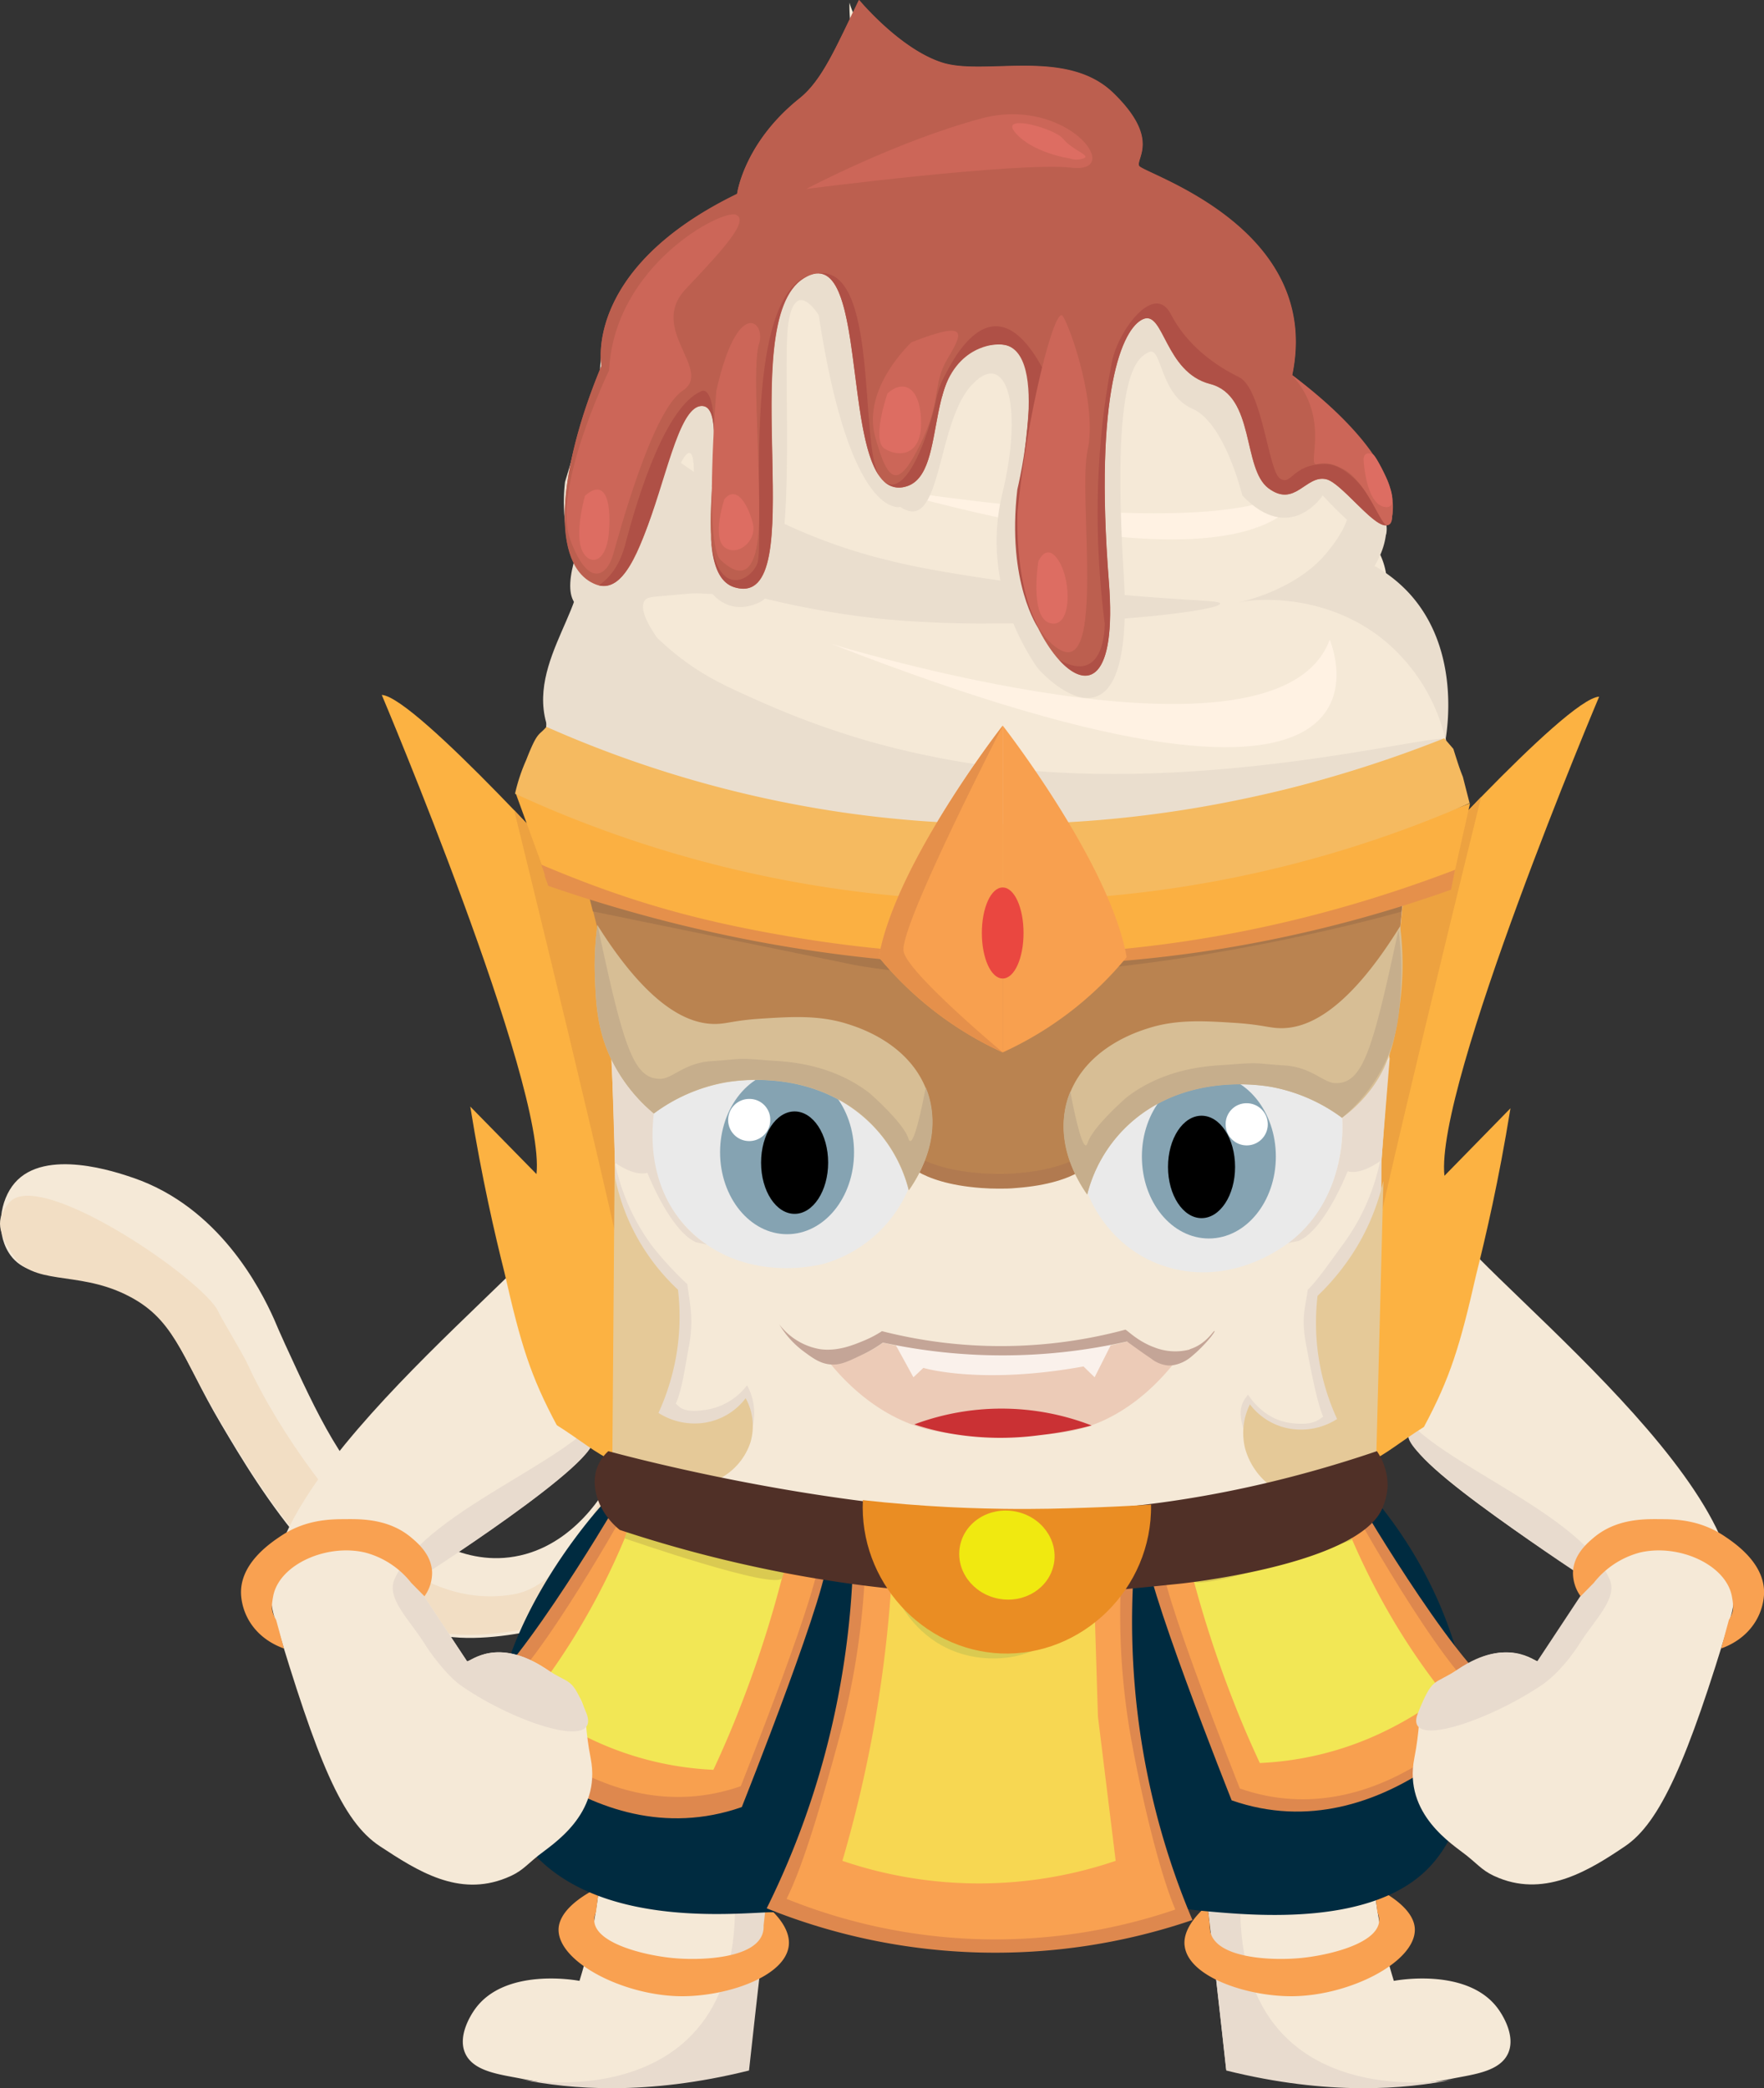 <svg id="Layer_1" data-name="Layer 1" xmlns="http://www.w3.org/2000/svg" viewBox="0 0 387.67 458.75"><rect x="0" y="0" width="387.67" height="458.75" fill="#333333" stroke="none"/><defs><style>.cls-1{fill:#f5e9d7;}.cls-2{fill:#f2dec4;}.cls-3{fill:#e8dbce;}.cls-4{fill:#f9a151;}.cls-5{fill:#002b40;}.cls-6{fill:#de884e;}.cls-7{fill:#f7d752;}.cls-8{fill:#daca51;}.cls-9{fill:#f8a04f;}.cls-10{fill:#f2e755;}.cls-11{fill:#fcb242;}.cls-12{fill:#eda240;}.cls-13{fill:#b17a50;}.cls-14{fill:#ba8350;}.cls-15{fill:#a9774b;}.cls-16{fill:#eaeaea;}.cls-17{fill:#85a3b2;}.cls-18{fill:#fff;}.cls-19{fill:#d7be95;}.cls-20{fill:#e5c998;}.cls-21{fill:#eccbb7;}.cls-22{fill:#faf1eb;}.cls-23{fill:#ca3134;}.cls-24{fill:#c6ae8c;}.cls-25{fill:#c4a597;}.cls-26{fill:#503027;}.cls-27{fill:#ea8d23;}.cls-28{fill:#f0e910;}.cls-29{fill:#ebdfd7;}.cls-30{fill:#eadece;}.cls-31{fill:#fff2e3;}.cls-32{fill:#fbb042;}.cls-33{fill:#f5ba60;}.cls-34{fill:#e5904b;}.cls-35{fill:#ea4740;}.cls-36{fill:#bc5f4f;}.cls-37{fill:#af5046;}.cls-38{fill:#cc6658;}.cls-39{fill:#dd6d62;}</style></defs><title>hanuman</title><path class="cls-1" d="M231.66,561.16c-1.1,2.1-8,14.74-21.27,17-12.24,2.11-22-5.91-27.18-10.19-10.47-8.62-16.08-20.85-23.22-36.4-1.05-2.29-1.88-4.21-2.42-5.5-3.08-6.91-12.19-24.69-31-31.12-3.68-1.26-19.31-6.61-26,1.1-3.33,3.84-4.21,10.67-1.41,15.24,4.43,7.26,15,3.62,26,9,10.52,5.11,11.85,13.76,20.75,28.79,8.25,13.94,25.74,43.48,49.58,46.63,15,2,35.72-6.09,35.73-6.1Z" transform="translate(-97.31 -236.21)"/><path class="cls-2" d="M231.39,560.46c-1.1,2.1-8,23.74-21.27,26-12.24,2.11-22-3.91-27.18-8.19-10.46-8.62-24.08-26.85-31.22-42.4-1.05-2.29-5.88-10.21-6.42-11.5-3.08-6.91-39.26-31.73-45.94-24-3.33,3.84-2.21,6.67.59,11.24,4.43,7.26,14,3.62,25,9,10.52,5.11,11.85,12.76,20.75,27.79,8.25,13.94,25.74,43.48,49.58,46.63,15,2,35.72-6.09,35.73-6.1Z" transform="translate(-97.31 -236.21)"/><path class="cls-1" d="M267,642.63a82.49,82.49,0,0,1-37.41-8.95,112.33,112.33,0,0,1-4.93,37.69c-0.93-.18-16.33-2.9-22.9,6.12-0.58.79-4,5.68-2.24,9.73s7.54,4.68,12.15,5.59c10.43,2.08,27.27,3.61,49.83-2q1.29-11.81,2.65-23.72,1.4-12.28,2.86-24.45" transform="translate(-97.31 -236.21)"/><path class="cls-3" d="M267.43,642.88c-4.1,0-13.72-40.17-9.06,3.66,6.24,58.58-50.89,45.61-46.28,46.52,10.43,2.08,27.27,3.61,49.83-2q1.29-11.81,2.65-23.72,1.4-12.28,2.86-24.45" transform="translate(-97.31 -236.21)"/><path class="cls-4" d="M265.62,654.74l-0.5,4.5a4.88,4.88,0,0,1-.27,1.89c-1.91,5.28-13.28,5.82-19.59,5.23s-16.76-3.17-17.33-7.94a4,4,0,0,1,.35-2.1l0.7-5.55c-8,4-8.84,7.63-8.91,9.14-0.32,7.21,14.15,14.71,26.87,14.83,9.89,0.09,23-4.24,23.72-11.16,0.14-1.38,0-4.57-5.05-8.84" transform="translate(-97.31 -236.21)"/><path class="cls-1" d="M361.29,642.63a82.49,82.49,0,0,0,37.41-8.95,112.38,112.38,0,0,0,4.93,37.69c0.93-.18,16.33-2.9,22.9,6.12,0.58,0.79,4,5.68,2.24,9.73s-7.55,4.68-12.15,5.59c-10.43,2.08-27.27,3.61-49.83-2q-1.29-11.81-2.65-23.72-1.4-12.28-2.86-24.45" transform="translate(-97.31 -236.21)"/><path class="cls-3" d="M361.29,642.88c4.1,0,13.72-40.17,9.06,3.66-6.24,58.58,50.89,45.61,46.28,46.52-10.43,2.08-27.27,3.61-49.83-2q-1.29-11.81-2.65-23.72-1.4-12.28-2.86-24.45" transform="translate(-97.31 -236.21)"/><path class="cls-4" d="M357.65,663.58c0.7,6.92,13.82,11.25,23.72,11.16,12.72-.12,27.19-7.62,26.87-14.83-0.07-1.52-.88-5.11-8.91-9.14l0.7,5.55a4,4,0,0,1,.35,2.11c-0.58,4.77-11,7.34-17.33,7.93s-17.68.05-19.59-5.23a4.88,4.88,0,0,1-.27-1.9l-0.5-4.5c-5,4.28-5.19,7.46-5.05,8.84" transform="translate(-97.31 -236.21)"/><path class="cls-5" d="M400.43,566.7c-18.78,3.17-35.67,7.87-54.44,11l-46.84-1.17-68.94-10.39s-31.21,33.14-23,63.56,46.8,27.16,58.5,26.62c3.87-.18,11.25.57,20.17-2.45a51.18,51.18,0,0,0,15.54-8.57l19.18-1.94a16.69,16.69,0,0,1,8.35,1.29,17.48,17.48,0,0,1,6.8,5.3,100.81,100.81,0,0,0,26.66,6.12c11,1,36.84,3.31,49.14-9.8,14.5-15.45,11.56-51.42-11.14-79.58" transform="translate(-97.31 -236.21)"/><path class="cls-6" d="M346.58,579.7a169.36,169.36,0,0,0,2.27,43.09A166.73,166.73,0,0,0,359.37,658a134.29,134.29,0,0,1-93.56-2.57,181.91,181.91,0,0,0,12.55-33,185.54,185.54,0,0,0,6.44-43.21Z" transform="translate(-97.31 -236.21)"/><path class="cls-4" d="M343.93,579.41A154.63,154.63,0,0,0,346,618.77c2.39,13.06,6.12,28.69,9.61,36.93a122.62,122.62,0,0,1-85.44-2.35c4-8,8.17-22.88,11.46-35a169.43,169.43,0,0,0,5.88-39.46Z" transform="translate(-97.31 -236.21)"/><path class="cls-7" d="M293.36,581.63a284,284,0,0,1-3.59,31.68A281.7,281.7,0,0,1,282.44,645a93.36,93.36,0,0,0,60.06,0l-3.9-31.74q-0.49-16-1-32l-44.27.36" transform="translate(-97.31 -236.21)"/><path class="cls-8" d="M340,569c0.28,17.81-9.27,32.21-25.47,31.51-15.66-.68-24.74-15.26-24-32.45,6.06,0.72,8,1.17,13,1.45,1.75,0.1,6,.31,11.49.39,6.87,0.09,12-.08,16.61-0.24,3.33-.12,7.71-0.31,12.87-0.65" transform="translate(-97.31 -236.21)"/><path class="cls-6" d="M232,568s-23.59,40.09-32.23,42.4c0,0,26.62,34.63,60.56,22.79,0,0,20.48-51.39,18.58-55.05,0,0-36.32-2.56-46.91-10.13" transform="translate(-97.31 -236.21)"/><path class="cls-9" d="M234.21,569s-21.57,38.59-29.47,40.69c0,0,24.34,29.73,55.37,18.91,0,0,18.72-47,17-50.34,0,0-33.2-2.34-42.89-9.26" transform="translate(-97.31 -236.21)"/><path class="cls-10" d="M236.07,570.5A154.78,154.78,0,0,1,224.59,594a143.91,143.91,0,0,1-11,15.92A77.35,77.35,0,0,0,227,618.18,69.78,69.78,0,0,0,254.09,625c2.05-4.39,4.08-9.07,6-14.06a248.42,248.42,0,0,0,10.43-33.58c-3.7-.4-6.83-0.82-9.2-1.16-3.25-.47-5.86-0.84-9.41-1.55-4.11-.81-7.2-1.62-8.27-1.9-2.93-.78-5.49-1.56-7.6-2.26" transform="translate(-97.31 -236.21)"/><path class="cls-8" d="M234.59,574.16s33.63,11.69,34.61,8.65l3.12-9.72L238,563.33Z" transform="translate(-97.31 -236.21)"/><path class="cls-6" d="M396.32,566.52s23.59,40.09,32.23,42.4c0,0-26.62,34.63-60.56,22.79,0,0-20.48-51.39-18.58-55.05,0,0,36.32-2.57,46.91-10.13" transform="translate(-97.31 -236.21)"/><path class="cls-9" d="M395.69,569.51s21.57,38.59,29.47,40.69c0,0-24.34,29.73-55.37,18.91,0,0-18.72-47-17-50.34,0,0,33.2-2.34,42.89-9.26" transform="translate(-97.31 -236.21)"/><path class="cls-10" d="M392.25,569a154.66,154.66,0,0,0,11.48,23.54,143.93,143.93,0,0,0,11,15.93,77.28,77.28,0,0,1-13.43,8.22,69.77,69.77,0,0,1-27.12,6.82c-2.05-4.39-4.08-9.07-6-14.06a248.45,248.45,0,0,1-10.43-33.58c3.7-.4,6.83-0.82,9.2-1.16,3.26-.47,5.86-0.84,9.41-1.55,4.11-.81,7.2-1.62,8.27-1.9,2.93-.78,5.49-1.56,7.6-2.26" transform="translate(-97.31 -236.21)"/><path class="cls-8" d="M394.44,574.52s-34,11.88-35,8.83l-3.12-9.72L391,563.69Z" transform="translate(-97.31 -236.21)"/><g id="Layer_2" data-name="Layer 2"><path class="cls-1" d="M220.69,503c-2.71,9.93-71.58,60-63.14,88.25,9.54,31.92,14.92,45.05,23.24,50.53s17.27,11.19,27.72,7c3.4-1.35,4.14-2.55,7.1-4.94s13.94-9,11.51-21.38,1.12-12.47-9.78-19.61-16.58-1.62-17.4-1.69l-11.64-17.6s42.41-27,39.17-31.54Z" transform="translate(-97.31 -236.21)"/><path class="cls-3" d="M230.73,544c-2.44,11.43-39.8,23.22-46.73,39.17-1.83,4.21,3.32,8.86,6.59,14.08,1,1.66,4.75,7,8.25,9.4,11.57,8,30.72,14.4,27.32,5.85-3.27-8.24-3.39-6-8.78-9.61-10.82-7.26-16.58-1.62-17.4-1.69l-11.64-17.6s42.41-27,39.17-31.54Z" transform="translate(-97.31 -236.21)"/><path class="cls-4" d="M158,592.09c-0.93-1.68-1.19-2.33-.66-5.2,1.32-7.06,11.9-11.67,20.36-9.58a19.09,19.09,0,0,1,10,6.64l2.89,2.93a8.74,8.74,0,0,0,1.68-5.28c-0.13-3.86-3.14-6.4-4.53-7.58-4.93-4.17-11-4.12-14.56-4.08-3.24,0-8.7.08-14.07,3.65-2.44,1.63-9.59,6.39-8.77,13.54,0.56,4.93,3.85,9.25,9.37,11.22Z" transform="translate(-97.31 -236.21)"/><path class="cls-1" d="M414.56,503c2.71,9.93,71.58,60,63.14,88.25-9.54,31.92-15.61,45.37-23.24,50.53s-17.27,11.19-27.72,7c-3.4-1.35-4.14-2.55-7.1-4.94s-13.94-9-11.51-21.38S407,610,417.92,602.86s16.58-1.62,17.4-1.69L447,583.56s-42.41-27-39.17-31.54Z" transform="translate(-97.31 -236.21)"/><path class="cls-3" d="M404.33,544c2.44,11.43,39.8,23.22,46.73,39.17,1.83,4.21-3.32,8.86-6.59,14.08-1.16,1.86-4.43,6.53-8.54,9.28-11.71,7.82-30.31,14.21-27,6s3.39-6,8.78-9.61c10.82-7.26,16.58-1.62,17.4-1.69l11.64-17.6s-43-28-39.78-32.56l-1.23-1.58Z" transform="translate(-97.31 -236.21)"/><path class="cls-4" d="M477.26,592.09c0.93-1.68,1.19-2.33.66-5.2-1.32-7.06-11.9-11.67-20.36-9.58a19.1,19.1,0,0,0-10,6.64l-2.88,2.93a8.74,8.74,0,0,1-1.68-5.28c0.13-3.86,3.14-6.4,4.53-7.58,4.93-4.17,11-4.12,14.56-4.08,3.23,0,8.7.08,14.07,3.65,2.44,1.63,9.59,6.39,8.77,13.54-0.56,4.93-3.85,9.25-9.37,11.22Z" transform="translate(-97.31 -236.21)"/></g><path class="cls-11" d="M403.47,432s37.88-42.35,45.28-42.75c0,0-36.13,85.5-34,105.26l14.51-14.83c-2.58,15.95-5.41,28.07-7.53,36.53-3.58,15.77-5.71,22.67-11.48,33.46-5,3.13-8.88,6.44-12.24,7.75,0,0-4.16-96,5.42-125.42" transform="translate(-97.31 -236.21)"/><path class="cls-12" d="M422.82,411.27S399.11,507.35,396.92,522,402,433.19,402,433.19Z" transform="translate(-97.31 -236.21)"/><path class="cls-11" d="M226.49,431.62s-37.88-42.35-45.28-42.75c0,0,36.13,85.5,34,105.26L200.66,479.3c2.58,15.95,5.41,28.07,7.53,36.53,3.58,15.77,5.71,22.67,11.48,33.46,5,3.13,8.88,6.44,12.24,7.75,0,0,4.16-96-5.42-125.42" transform="translate(-97.31 -236.21)"/><path class="cls-12" d="M210.3,414.19S234,510.27,236.21,525s-5.11-88.86-5.11-88.86Z" transform="translate(-97.31 -236.21)"/><path class="cls-1" d="M226.49,431.62s102.11,29.44,179.37,0c0,0-9.94,101.23-6.33,125.42a301.61,301.61,0,0,1-167.62,0s3.61-103.24-5.42-125.42" transform="translate(-97.31 -236.21)"/><path class="cls-13" d="M316.79,447.74c-25-.27-28.41,14.78-21.85,37l0.72,6s3,5.38,17.27,6.45c1.31,0.1,2.59.14,3.85,0.14s2.54,0,3.85-.14c14.3-1.07,17.27-6.45,17.27-6.45l1.11-5.86c4-18.54,2.75-37.44-22.23-37.17" transform="translate(-97.31 -236.21)"/><path class="cls-14" d="M316.75,444.51c-25-.27-55.26-3.62-90.27-12.89l2.37,9.5s4.2,18.55,24.21,21.06a29.69,29.69,0,0,0,9.91-.3c4.34-1.12,25.37-2.6,31.94,19.62l0.72,6s3,5.38,17.27,6.45c1.31,0.1,2.59.14,3.85,0.14s2.54,0,3.85-.14c14.3-1.07,17.27-6.45,17.27-6.45l1.11-5.86c4-18.54,24.46-20.15,31-18.81,3,0.62,9.91.32,9.91,0.32,22.41-4.52,24.94-20.9,24.94-20.9l1-10.67c-35.28,12.91-64.12,12.62-89.1,12.89" transform="translate(-97.31 -236.21)"/><path class="cls-15" d="M316.75,444.81c-25-.27-55.26-3.62-90.27-12.89l1.12,4.51L285,448.18c48.9,8.87,120.26-11.69,120.26-11.69l0.59-4.56c-35.28,12.91-64.12,12.62-89.1,12.89" transform="translate(-97.31 -236.21)"/><path class="cls-16" d="M241,480.83A28.3,28.3,0,0,0,253.18,510c11.5,7.5,24.48,4,25.15,3.84A28.91,28.91,0,0,0,297,497.29,30.47,30.47,0,0,0,289.22,483c-9.71-10.09-23.33-10.51-25.92-10.55A28.75,28.75,0,0,0,241,480.83" transform="translate(-97.31 -236.21)"/><path class="cls-17" d="M285,489.34c0,10-6.59,18-14.72,18s-14.72-8.07-14.72-18,6.59-18,14.72-18,14.72,8.07,14.72,18" transform="translate(-97.31 -236.21)"/><path class="cls-18" d="M266.59,482.13a4.63,4.63,0,1,1-4.63-4.51,4.57,4.57,0,0,1,4.63,4.51" transform="translate(-97.31 -236.21)"/><path d="M279.31,491.62c0,6.21-3.3,11.25-7.37,11.25s-7.37-5-7.37-11.25,3.3-11.25,7.37-11.25,7.37,5,7.37,11.25" transform="translate(-97.31 -236.21)"/><path class="cls-19" d="M228.62,439.37a65.26,65.26,0,0,0-.57,11.31c0.21,5.73.44,11.79,3.7,18.45a36.3,36.3,0,0,0,9.25,11.7,37.66,37.66,0,0,1,15.46-6.76c2.12-.4,17.74-3.07,30,7a31.38,31.38,0,0,1,10.56,16.64c0.67-.89,8.5-11.59,3.53-22.94-4.21-9.61-14.59-12.86-17-13.62-6.28-2-12.51-1.57-18.9-1.17-6,.38-7.41,1.12-10,1.17-5.94.11-14.66-3.58-26.06-21.73" transform="translate(-97.31 -236.21)"/><path class="cls-3" d="M241,480.83c-2.45,20.92,11.7,28.8,11.7,28.8l-2.37-.5c-5.76-2.48-10.74-15.28-10.74-15.28-3,.85-7.14-2.23-7.14-2.23a46.81,46.81,0,0,0,8.14,18.26,73.67,73.67,0,0,0,7.77,8.43c0.46,3.85,1.51,7.51.36,13.62-0.9,4.78-1.5,9.57-2.9,12.64,0.75,0.49,1.26,2.2,6.67,1.34a14,14,0,0,0,9-5.38,12.67,12.67,0,0,1,1.05,9.71,13.94,13.94,0,0,1-6.85,8l-23.5-4c0.16-20.87.1-41.71,0.26-62.58l-0.69-22.5a35.63,35.63,0,0,0,9.25,11.7" transform="translate(-97.31 -236.21)"/><path class="cls-20" d="M232.4,494.45a45.83,45.83,0,0,0,7.91,18.28,47.53,47.53,0,0,0,6,6.81,50.24,50.24,0,0,1-.52,15.23,51.22,51.22,0,0,1-3.77,11.83,14.74,14.74,0,0,0,10.16,2.15,14,14,0,0,0,9-5.38,12.67,12.67,0,0,1,1.05,9.71,13.94,13.94,0,0,1-6.85,8l-23.5-4q0.25-31.3.49-62.6" transform="translate(-97.31 -236.21)"/><path class="cls-21" d="M279.54,535.49c9.3,11.45,19,14.22,22.81,15,5.08,1.07,10.85,1,16.12,1s10.22-.06,14.69-1c3.75-.8,13.37-3.56,22.57-15.33L345,530.92a109.25,109.25,0,0,1-53.66.24,20.93,20.93,0,0,1-3.87,2.33,22.27,22.27,0,0,1-7.91,2" transform="translate(-97.31 -236.21)"/><path class="cls-22" d="M294.21,531.77l3.84,7,2.19-2.06s12.54,3.79,35.19-.32l2.44,2.38,3.6-7.15a134.34,134.34,0,0,1-13.9,1.77,135.9,135.9,0,0,1-33.36-1.66" transform="translate(-97.31 -236.21)"/><path class="cls-23" d="M298.3,549.1a54.73,54.73,0,0,1,38.91.26,79.2,79.2,0,0,1-11.48,2.14,64.35,64.35,0,0,1-19.49-.36,57,57,0,0,1-7.94-2" transform="translate(-97.31 -236.21)"/><path class="cls-3" d="M392.06,478.88c2.45,20.92-11.7,30.42-11.7,30.42l2.37-.5c5.76-2.48,10.74-15.28,10.74-15.28,3,0.85,7.14-2.23,7.14-2.23a46.81,46.81,0,0,1-8.14,18.26c-2,2.73-5.81,8.21-7.77,10-0.46,3.85-1.51,5.9-.36,12,0.9,4.78,2.37,12.8,3.77,15.86-0.75.49-2.13,2.2-7.55,1.34-5.61-.88-8.51-5.52-9-6.18-0.48.87-2.55,2.41-1.05,7.29a13.94,13.94,0,0,0,6.85,8c7.83-1.34,13.93-.27,21.76-1.61-0.16-20.87,1.95-44.26,1.78-65.12l1.84-22.65s-4.57,8.73-10.7,13.58" transform="translate(-97.31 -236.21)"/><path class="cls-20" d="M401.3,495.73a49.65,49.65,0,0,1-8.43,18.33,51.6,51.6,0,0,1-6,6.82,50.25,50.25,0,0,0,.52,15.23,51.13,51.13,0,0,0,3.77,11.83A14.73,14.73,0,0,1,381,550.1a14,14,0,0,1-9-5.38,14.17,14.17,0,0,0-1.05,9.71,15.43,15.43,0,0,0,6.61,8.89l22.07-1.6,1.7-66" transform="translate(-97.31 -236.21)"/><path class="cls-16" d="M392.26,481.78c0.09,1,1.44,18.91-13.32,28.54-1.88,1.23-12.21,8-24.86,4.3-12.89-3.74-17.31-15.13-17.77-16.38A30.48,30.48,0,0,1,344,484c9.71-10.09,23.33-10.51,25.92-10.55a28.74,28.74,0,0,1,22.29,8.36" transform="translate(-97.31 -236.21)"/><path class="cls-17" d="M348.26,490.28c0,10,6.59,18,14.72,18s14.72-8.07,14.72-18-6.59-18-14.72-18-14.72,8.07-14.72,18" transform="translate(-97.31 -236.21)"/><path class="cls-18" d="M366.67,483.08a4.63,4.63,0,1,0,4.63-4.51,4.57,4.57,0,0,0-4.63,4.51" transform="translate(-97.31 -236.21)"/><path d="M354,492.56c0,6.21,3.3,11.25,7.37,11.25s7.37-5,7.37-11.25-3.3-11.25-7.37-11.25-7.37,5-7.37,11.25" transform="translate(-97.31 -236.21)"/><path class="cls-19" d="M405,439.6a66.09,66.09,0,0,1-.07,17.49c-0.89,6.43-1.78,12.28-6.18,18.22a31.5,31.5,0,0,1-6.5,6.47A37.67,37.67,0,0,0,376.81,475c-2.12-.4-17.74-3.07-30,7a31.38,31.38,0,0,0-10.56,16.64c-0.67-.89-8.5-11.59-3.53-22.94,4.21-9.61,14.59-12.86,17-13.62,6.28-2,12.51-1.57,18.9-1.17,5.94,0.38,7.46,1.11,10,1.17,6,0.13,14.81-3.66,26.43-22.45" transform="translate(-97.31 -236.21)"/><path class="cls-24" d="M228.62,439.37c5.74,27,7.93,33.94,13.87,33.83,2.56,0,5.21-3.5,11.17-3.88,6.39-.4,5.23-0.77,12.48-0.16,2.56,0.22,13.17.16,22.25,7.17,0,0,7.44,6.45,8.56,10s3.8-11.23,3.8-11.23,3.7,7.38-.54,16.9a32.87,32.87,0,0,1-3.16,5.64A31.37,31.37,0,0,0,286.49,481c-12.3-10-27.92-7.35-30-7A37.66,37.66,0,0,0,241,480.83a36.3,36.3,0,0,1-9.25-11.7c-3.26-6.66-3.49-12.72-3.7-18.45a65.26,65.26,0,0,1,.57-11.31" transform="translate(-97.31 -236.21)"/><path class="cls-24" d="M404.67,440.32c-5.74,27-7.93,33.94-13.87,33.83-2.56,0-5.21-3.5-11.17-3.88-6.39-.4-5.23-0.77-12.48-0.16-2.56.22-13.17,0.16-22.25,7.17,0,0-7.45,6.45-8.56,10s-3.8-11.23-3.8-11.23-3.7,7.38.54,16.9a32.86,32.86,0,0,0,3.16,5.64A31.37,31.37,0,0,1,346.79,482c12.3-10,27.92-7.35,30-7a37.67,37.67,0,0,1,15.46,6.76,36.32,36.32,0,0,0,9.25-11.7c3.26-6.66,3.49-12.72,3.7-18.45a65.25,65.25,0,0,0-.57-11.31" transform="translate(-97.31 -236.21)"/><path class="cls-25" d="M349.33,531.57a18.62,18.62,0,0,1-4.73-3.25,105.64,105.64,0,0,1-53.46.32,24.61,24.61,0,0,1-3.65,1.95c-2.42,1-6,2.57-10,2a14.31,14.31,0,0,1-8.92-5.44,20.23,20.23,0,0,0,5.44,6c2,1.47,3.67,2.71,6.09,2.82,2.12,0.1,3.74-.77,6.77-2.19a27,27,0,0,0,4.47-2.64,123.91,123.91,0,0,0,53.66-.24c5.69,3.85,7.31,4.58,7.54,4.33a3.71,3.71,0,0,0-.25-1.08,3.81,3.81,0,0,1-2.92-2.6" transform="translate(-97.31 -236.21)"/><path class="cls-25" d="M358.77,532.67a12.55,12.55,0,0,1-7.84-.5c-3.79-1.38-6.11-4-6.33-3.84s2.37,2.63,2,3q-0.24.25-1.61-.44c1.69,1.27,3.46,2.53,5.35,3.81a6.9,6.9,0,0,0,3.78,1.48,5.94,5.94,0,0,0,1.4-.14,8.39,8.39,0,0,0,3.71-1.89c2.79-2.31,5.22-5.38,5-5.55s-1.82,2.9-5.44,4" transform="translate(-97.31 -236.21)"/><path class="cls-26" d="M231,555h0s44.33,12.33,85.28,13.33c19.53,0.48,48.42-1.36,83.63-13.33a13.52,13.52,0,0,1,2.36,7.64,14.21,14.21,0,0,1-1.32,5.25c-5.94,12.3-44.53,16.25-44.53,16.25-18,1.84-27,2.76-40.85,2.49a275,275,0,0,1-51.28-6,286.59,286.59,0,0,1-30.78-8.33c-4.3-3.48-6.33-8.73-5.19-13A9.12,9.12,0,0,1,231,555" transform="translate(-97.31 -236.21)"/><path class="cls-27" d="M350.27,566.74c0.31,18.49-15.19,33.43-33,32.7-17.21-.71-31.19-15.84-30.33-33.68,6.66,0.74,12.79,1.21,18.3,1.5,1.92,0.1,6.58.33,12.63,0.41,7.55,0.1,13.24-.08,18.25-0.25,3.66-.12,8.47-0.32,14.14-0.67" transform="translate(-97.31 -236.21)"/><path class="cls-28" d="M328.91,579.77c-1,5.29-6.41,8.72-12.11,7.65s-9.52-6.22-8.53-11.52,6.41-8.72,12.12-7.66,9.52,6.22,8.53,11.52" transform="translate(-97.31 -236.21)"/><path class="cls-1" d="M218,407.32A236.68,236.68,0,0,0,282,427c60.27,9.41,109.3-7.1,133.22-17.15,0.71-3,.39-13-2.68-24.1-2.37-8.58-10.06-12.27-12.93-14.05a13.58,13.58,0,0,0,2.27-5.45c1.36-8-5.49-14.23-6.21-14.86a19.51,19.51,0,0,0,1.15-7.82C395.91,329,378.07,321.26,377,320.82c0,0,15.44-24.18-30-42.79,0,0-3.86-.93-1.36-7.13s-7.82-20.15-32.22-17.36S284,236.8,284,236.8s-0.94,18,12.2,23.87-10,3.41-14.39,7.44a18.68,18.68,0,0,0-5.32,9.61s-49.74,9.92-47.24,43.4c-1.24,2.15-13.92,24.79-3.39,41.19a26.19,26.19,0,0,0,6.05,6.55c-2.81,1.31-10.75,3.48-12.39,10.8-3.25,14.47-2.2,26.08-1.53,27.65" transform="translate(-97.31 -236.21)"/><path class="cls-29" d="M285.83,267.59s-0.48-3.66,2.35-3.77,41.56,9,52.08,6.93c0,0,7.42,2.55,2.07,4.76s-46.65-1.76-56.5-7.91" transform="translate(-97.31 -236.21)"/><path class="cls-30" d="M415,398.78a40.05,40.05,0,0,0-14.33-22.57c-13.48-10.35-29.36-8.21-30.89-7.67a0.56,0.56,0,0,0-.23,0s12.5-2.51,19.33-10.9c1.89-2.33,6-7.35,5.1-13-0.41-2.58-1.92-5.71-.88-6.45,0.49-.35,1.36,0,2.05.35,0,0,12,9.18,4.24,22a31,31,0,0,1,7.52,5.9c11,11.9,8.65,28.79,8.09,32.25" transform="translate(-97.31 -236.21)"/><path class="cls-30" d="M243.82,361.32s-10-12.15-11.89-35.34c-0.17-2.18,2.26-2.37,2.38-4.71l-5.06-.14L225,330.4l-3.51,11.65s-1.4,9.87,2.23,16.12c5.3,9.13-11.4,23.19-5.94,38.12l17,7.21S203.86,377.37,243.82,361.32Z" transform="translate(-97.31 -236.21)"/><path class="cls-30" d="M233.53,366.63a61.66,61.66,0,0,0,13.19,14c5.61,4.33,10.49,6.52,17.83,9.77a184.83,184.83,0,0,0,24.4,8.84,190.29,190.29,0,0,0,38.25,6.51c44.73,3,87.34-9,87.83-7,0.45,1.87-41.56,12.66-50.7,14.52-7.81,1.58-15.43,2.59-15.43,2.59l-0.59.08a220.47,220.47,0,0,1-22.06,1.63,255.33,255.33,0,0,1-38.78-2,262.73,262.73,0,0,1-60.38-15.41c-6.53-6.48-8.57-15.76-5.22-23.2,3.21-7.12,10.1-9.78,11.65-10.34" transform="translate(-97.31 -236.21)"/><path class="cls-30" d="M233.53,366.63c3.09-.14,7.54-0.28,12.9-0.18,15.21,0.26,27.23,2.17,27.27,1.85s-11-.7-23.46-5.81a73.32,73.32,0,0,1-14.9-8.25q-0.12.87-.23,1.74-0.73,5.39-1.57,10.65" transform="translate(-97.31 -236.21)"/><path class="cls-30" d="M243.59,378.85c-1.8-2.29-6.35-8.38-4.57-10.73,0.61-.81,1.71-0.77,4.81-1.06,6.82-.63,10.91-0.94,10.91-1s-21.79-.23-21.82-0.23q0.61,1.05,1.29,2.12a53.06,53.06,0,0,0,9.38,10.93" transform="translate(-97.31 -236.21)"/><path class="cls-30" d="M231.93,326a169.08,169.08,0,0,0,19.87,15.19c4.85,3.16,8.63,5.26,9.93,6a120.86,120.86,0,0,0,31.68,12.32c2.19,0.54,7.49,1.82,20.18,3.72,11,1.65,19.44,2.56,21.59,2.79,21.8,2.32,30.24,1.92,30.27,2.79,0.05,1.46-23.75,4.45-50,4.36a233,233,0,0,1-24.39-1,192.84,192.84,0,0,1-56.26-14.73c-1.12-1-8-7.35-7.93-17.46a23.06,23.06,0,0,1,5-14" transform="translate(-97.31 -236.21)"/><path class="cls-31" d="M290.79,343.38s85.65,14.4,93.54-3c0,0,2.62,30.14-93.54,3" transform="translate(-97.31 -236.21)"/><path class="cls-31" d="M279.92,377.63S378,408,389.54,376.74c0,0,22.77,52.54-109.61.89" transform="translate(-97.31 -236.21)"/><g id="Layer_8" data-name="Layer 8"><path class="cls-30" d="M402,351.6s1.82,10.46-14-6.54c0,0-7.17,11-17.67,0,0,0-3.83-16-11-19.08s-6.67-13.76-9.5-12.42-8.27,4.9-5.57,48.75-18.12,22-19.19,20.29-12.44-17.46-7.51-37.83,0.55-32.3-7-23.64-6.29,32.59-15.41,26.43c0,0-11,3.19-17.91-42.11,0,0-5.12-8.48-6.67,1.73s2.68,56.81-6.18,61.26-16.61-4.3-14.86-23.67-5.68-3.14-5.68,6.71-14.91,25.51-20.37,17,17-42.46,17-42.46l23.87-37.59,19.32-5.1,46.39,3.6,23.88,4.5,16.55,15.79,10.75,20.42,11.88,10.65,8.21,9.31Z" transform="translate(-97.31 -236.21)"/></g><path class="cls-32" d="M217.84,430.18l-7.17-19.63a274,274,0,0,0,63.19,18.14c64.44,10.31,117.69-5,146.52-16L416.25,431a288.12,288.12,0,0,1-49.83,12.87c-62.94,10.36-116.16-2.51-148.58-13.71" transform="translate(-97.31 -236.21)"/><path class="cls-33" d="M210.5,410.55a39.33,39.33,0,0,1,2.45-7.38c2.54-6.51,2.74-5.25,4.44-7.29A249.75,249.75,0,0,0,282,414.61c59.24,8.71,107.54-6.22,132.71-16.21l2,2.32q0.48,1.54,1,3.14t1.09,3l1.48,5.79a256.13,256.13,0,0,1-209.88-2.13" transform="translate(-97.31 -236.21)"/><path class="cls-34" d="M217.8,430.81c-2.39-6.54.85,1.89-1.54-4.65,17.11,7.21,32.7,12.29,57.56,16.27,64.44,10.31,114.45-4.18,143.27-15.14l-0.89,4.37a288.17,288.17,0,0,1-49.83,12.87C303.44,454.87,250.22,442,217.8,430.81" transform="translate(-97.31 -236.21)"/><path class="cls-9" d="M317.68,395.61s-23.6,30.24-27.23,50.87a76.08,76.08,0,0,0,27.23,20.92v-71.8Z" transform="translate(-97.31 -236.21)"/><path class="cls-9" d="M317.68,395.61s23.6,30.24,27.23,50.87a76.1,76.1,0,0,1-27.23,20.92v-71.8Z" transform="translate(-97.31 -236.21)"/><path class="cls-35" d="M322.25,441.17c0,5.53-2,10-4.58,10s-4.58-4.48-4.58-10,2-10,4.58-10,4.58,4.48,4.58,10" transform="translate(-97.31 -236.21)"/><path class="cls-34" d="M317.68,395.61s-23.6,30.24-27.23,50.87a76.07,76.07,0,0,0,27.23,20.92s-21-17.53-21.79-22.21S311.18,408.39,317.68,395.61Z" transform="translate(-97.31 -236.21)"/><g id="Layer_9" data-name="Layer 9"><path class="cls-36" d="M401.78,351.61a1.25,1.25,0,0,0,.22,0h-0.22Z" transform="translate(-97.31 -236.21)"/><path class="cls-36" d="M402,351.59c-0.14-.32-6.34-13.54-13.5-13.49s-7.25,4.91-9.88,3.17-4-19.76-9-22.26-11.32-6.87-15-13.87-11.5,3.63-12.87,10.37-5.37,28.48-1.63,57.62c0,0,.27,13.84-10,8-5.48-6-10.63-19.09-9.3-31.1,2.82-25.44,6.3-39.25-5.33-38.19-5.23,0-10.77,4.17-12.44,12.17-1.6,7.67-6.72,22.23-11.59,17.75l-0.29-.3,0,0-0.29-.35-0.24-.35c-4.49-7.24,0-46.56-13.74-44.51a0.11,0.11,0,0,0-.08,0,4.73,4.73,0,0,0-1.34.32l-0.06,0-0.12,0c-15.68,5.43-9.47,58.69-11.52,63.49-1.74,4-9.21,7.37-10.18-6.65h0c-0.13-3.07,0-6.44.2-9.75,0,0,0-.09,0-0.13,2.18-24.85-2.39-21.38-2.39-21.38-12.36,5.44-20.9,41.86-21.09,42.68a4.41,4.41,0,0,1-2-.31c-10.13-3.9-8.51-24.79,1.19-48,0,0-4.2-21.25,29.8-37.75,0,0,1.42-11.16,13.75-21,5-4,8-11.19,13.06-21.59,0,0,8.9,10.77,18.25,13.76s27.28-3.33,37.61,6.67,5,14.33,5.67,16,40.48,13.37,33.66,46c0,0,21,15.66,22,28.33C403.5,350.17,403,351.46,402,351.59Z" transform="translate(-97.31 -236.21)"/><path class="cls-36" d="M286.06,236.21S295,247,304.31,250s27.27-3.33,37.61,6.67,5,14.33,5.67,16,40.48,13.37,33.67,46c0,0,21,15.66,22,28.33s-10-4.45-14.5-5.5-6.83,6.33-12.67,2-2.87-20.36-12.85-22.93-10.12-16.24-14.72-14.24-10.8,16-7.53,57.67-23,11.56-20.22-13.89,6.3-39.25-5.32-38.19c-16.47,1.51-9.06,28.32-19,31.17-15.75,4.5-6.77-55.42-22.47-45.75s2.3,73.17-15.23,67.9c-11.38-3.42.54-40.73-7.46-39.82s-11.25,43.71-23,39.2c-10.13-3.89-8.5-24.79,1.19-48,0,0-4.2-21.25,29.8-37.75,0,0,1.42-11.17,13.75-21C278,253.84,281,246.61,286.06,236.21Z" transform="translate(-97.31 -236.21)"/><g id="Layer_4" data-name="Layer 4"><path class="cls-37" d="M402,351.6h-0.23c-3-.09-9.76-9.38-13-10.14-4.49-1-6.83,6.33-12.66,2s-2.87-20.36-12.85-22.93-10.13-16.24-14.72-14.24-10.8,16-7.53,57.67c1.73,22-4.8,24-10.92,17.21,10.32,5.79,10-8,10-8-3.74-29.14.26-50.86,1.63-57.62s9.25-17.37,12.87-10.37,9.88,11.37,15,13.87,6.43,20.5,9,22.26,2.63-3.13,9.88-3.17S402,351.6,402,351.6Z" transform="translate(-97.31 -236.21)"/></g><g id="Layer_5" data-name="Layer 5"><path class="cls-37" d="M253.72,343.6c0.56-9.61,1.52-18.66-2.47-18.21-4.87.55-7.73,17.05-12.44,28.5-2.57,6.25-5.29,11.91-9.83,10.92,0.07-.31,3.93-2.07,5.74-9,3-11.5,9-30.24,16.61-33.61C251.33,322.22,255.9,318.75,253.72,343.6Z" transform="translate(-97.31 -236.21)"/><path class="cls-37" d="M275.21,296.65a8.43,8.43,0,0,0-1.26.65c-15.7,9.67,2.3,73.17-15.23,67.91-3.73-1.12-5-5.87-5.21-11.72,1,14,8.44,10.7,10.18,6.65C265.74,355.34,259.53,302.08,275.21,296.65Z" transform="translate(-97.31 -236.21)"/><path class="cls-37" d="M290.55,340.77c-7-9.82-4-45.18-13.74-44.51C290.59,294.21,286.06,333.53,290.55,340.77Z" transform="translate(-97.31 -236.21)"/><path class="cls-37" d="M315.44,311.89c-16.46,1.51-9.06,28.32-19,31.17a4.74,4.74,0,0,1-5-1.25c4.87,4.48,10-10.08,11.59-17.75C304.67,316.06,310.21,311.89,315.44,311.89Z" transform="translate(-97.31 -236.21)"/><path class="cls-37" d="M303.67,321.72s10.2-27.64,22.66-4.79c0,0-5.83,47.63-.83,57.29,0,0-7-10-4.61-30.49,0,0,7.95-32.84-4.47-31.84,0,0-9.1-.1-12.09,11.45Z" transform="translate(-97.31 -236.21)"/></g><g id="Layer_6" data-name="Layer 6"><path class="cls-38" d="M381.25,318.64s24.51,17.2,22,30.91c0,0,.14,2.19-1.24,2s-4.69-10.51-10.23-12.64a7,7,0,0,0-5-.75C384.19,338.89,390,328.22,381.25,318.64Z" transform="translate(-97.31 -236.21)"/><path class="cls-38" d="M274.49,277.72s46.51-6,58.34-4.67-1.1-15.83-19.8-10.83S274.49,277.72,274.49,277.72Z" transform="translate(-97.31 -236.21)"/><path class="cls-38" d="M320.93,348.68s-1.12,24,9.14,30.17,4.1-33.83,6.26-43.73-3.71-26.86-5.46-29.48S322.86,328,320.93,348.68Z" transform="translate(-97.31 -236.21)"/><path class="cls-38" d="M297.64,311.39s-10.93,10-8,20.75,5.18,11.2,9.89,1.73,2.68-13.11,5.88-18.61S310.93,306.2,297.64,311.39Z" transform="translate(-97.31 -236.21)"/><path class="cls-38" d="M254.74,322.05s-2.74,33.67.93,37.17,8.46,5.14,8.48-10.27-1.52-32.73,0-37.31S259.47,301.05,254.74,322.05Z" transform="translate(-97.31 -236.21)"/><path class="cls-38" d="M231.17,317.56s-12.62,26.16-8.56,37.16,8.1,7.84,9.39,3.5,8.5-31.67,15.33-36.17-7.67-13.5.67-22.33,14-15,11.07-16.33S232.33,294.39,231.17,317.56Z" transform="translate(-97.31 -236.21)"/></g><g id="Layer_7" data-name="Layer 7"><path class="cls-39" d="M325.5,359.56s-2,12.48,2.67,13.57,4.64-9.07,1.9-13.57S325.5,359.56,325.5,359.56Z" transform="translate(-97.31 -236.21)"/><path class="cls-39" d="M292.35,322.63s-3.59,10.3-.62,12.16,8.21,1.74,8-6.08S295.65,319.62,292.35,322.63Z" transform="translate(-97.31 -236.21)"/><path class="cls-39" d="M256.5,345.89s-2.75,8.25,0,10.5,7.27-1.25,6.25-5.25S259.17,342.61,256.5,345.89Z" transform="translate(-97.31 -236.21)"/><path class="cls-39" d="M225.87,345.12s-2.11,7.37-.88,11.36,5.55,4.16,6.14-3.37S230,341.44,225.87,345.12Z" transform="translate(-97.31 -236.21)"/><path class="cls-39" d="M332.33,271s-8-1.17-11.83-5.58,8.58-1.08,10.5,1.33,6.25,3.67,4.42,4.25A4.51,4.51,0,0,1,332.33,271Z" transform="translate(-97.31 -236.21)"/></g><path class="cls-39" d="M397,337.52s0.49,9,4.34,10,0.88-5.78.88-5.78S399.83,336.4,399,336,396.8,335.62,397,337.52Z" transform="translate(-97.31 -236.21)"/></g></svg>
